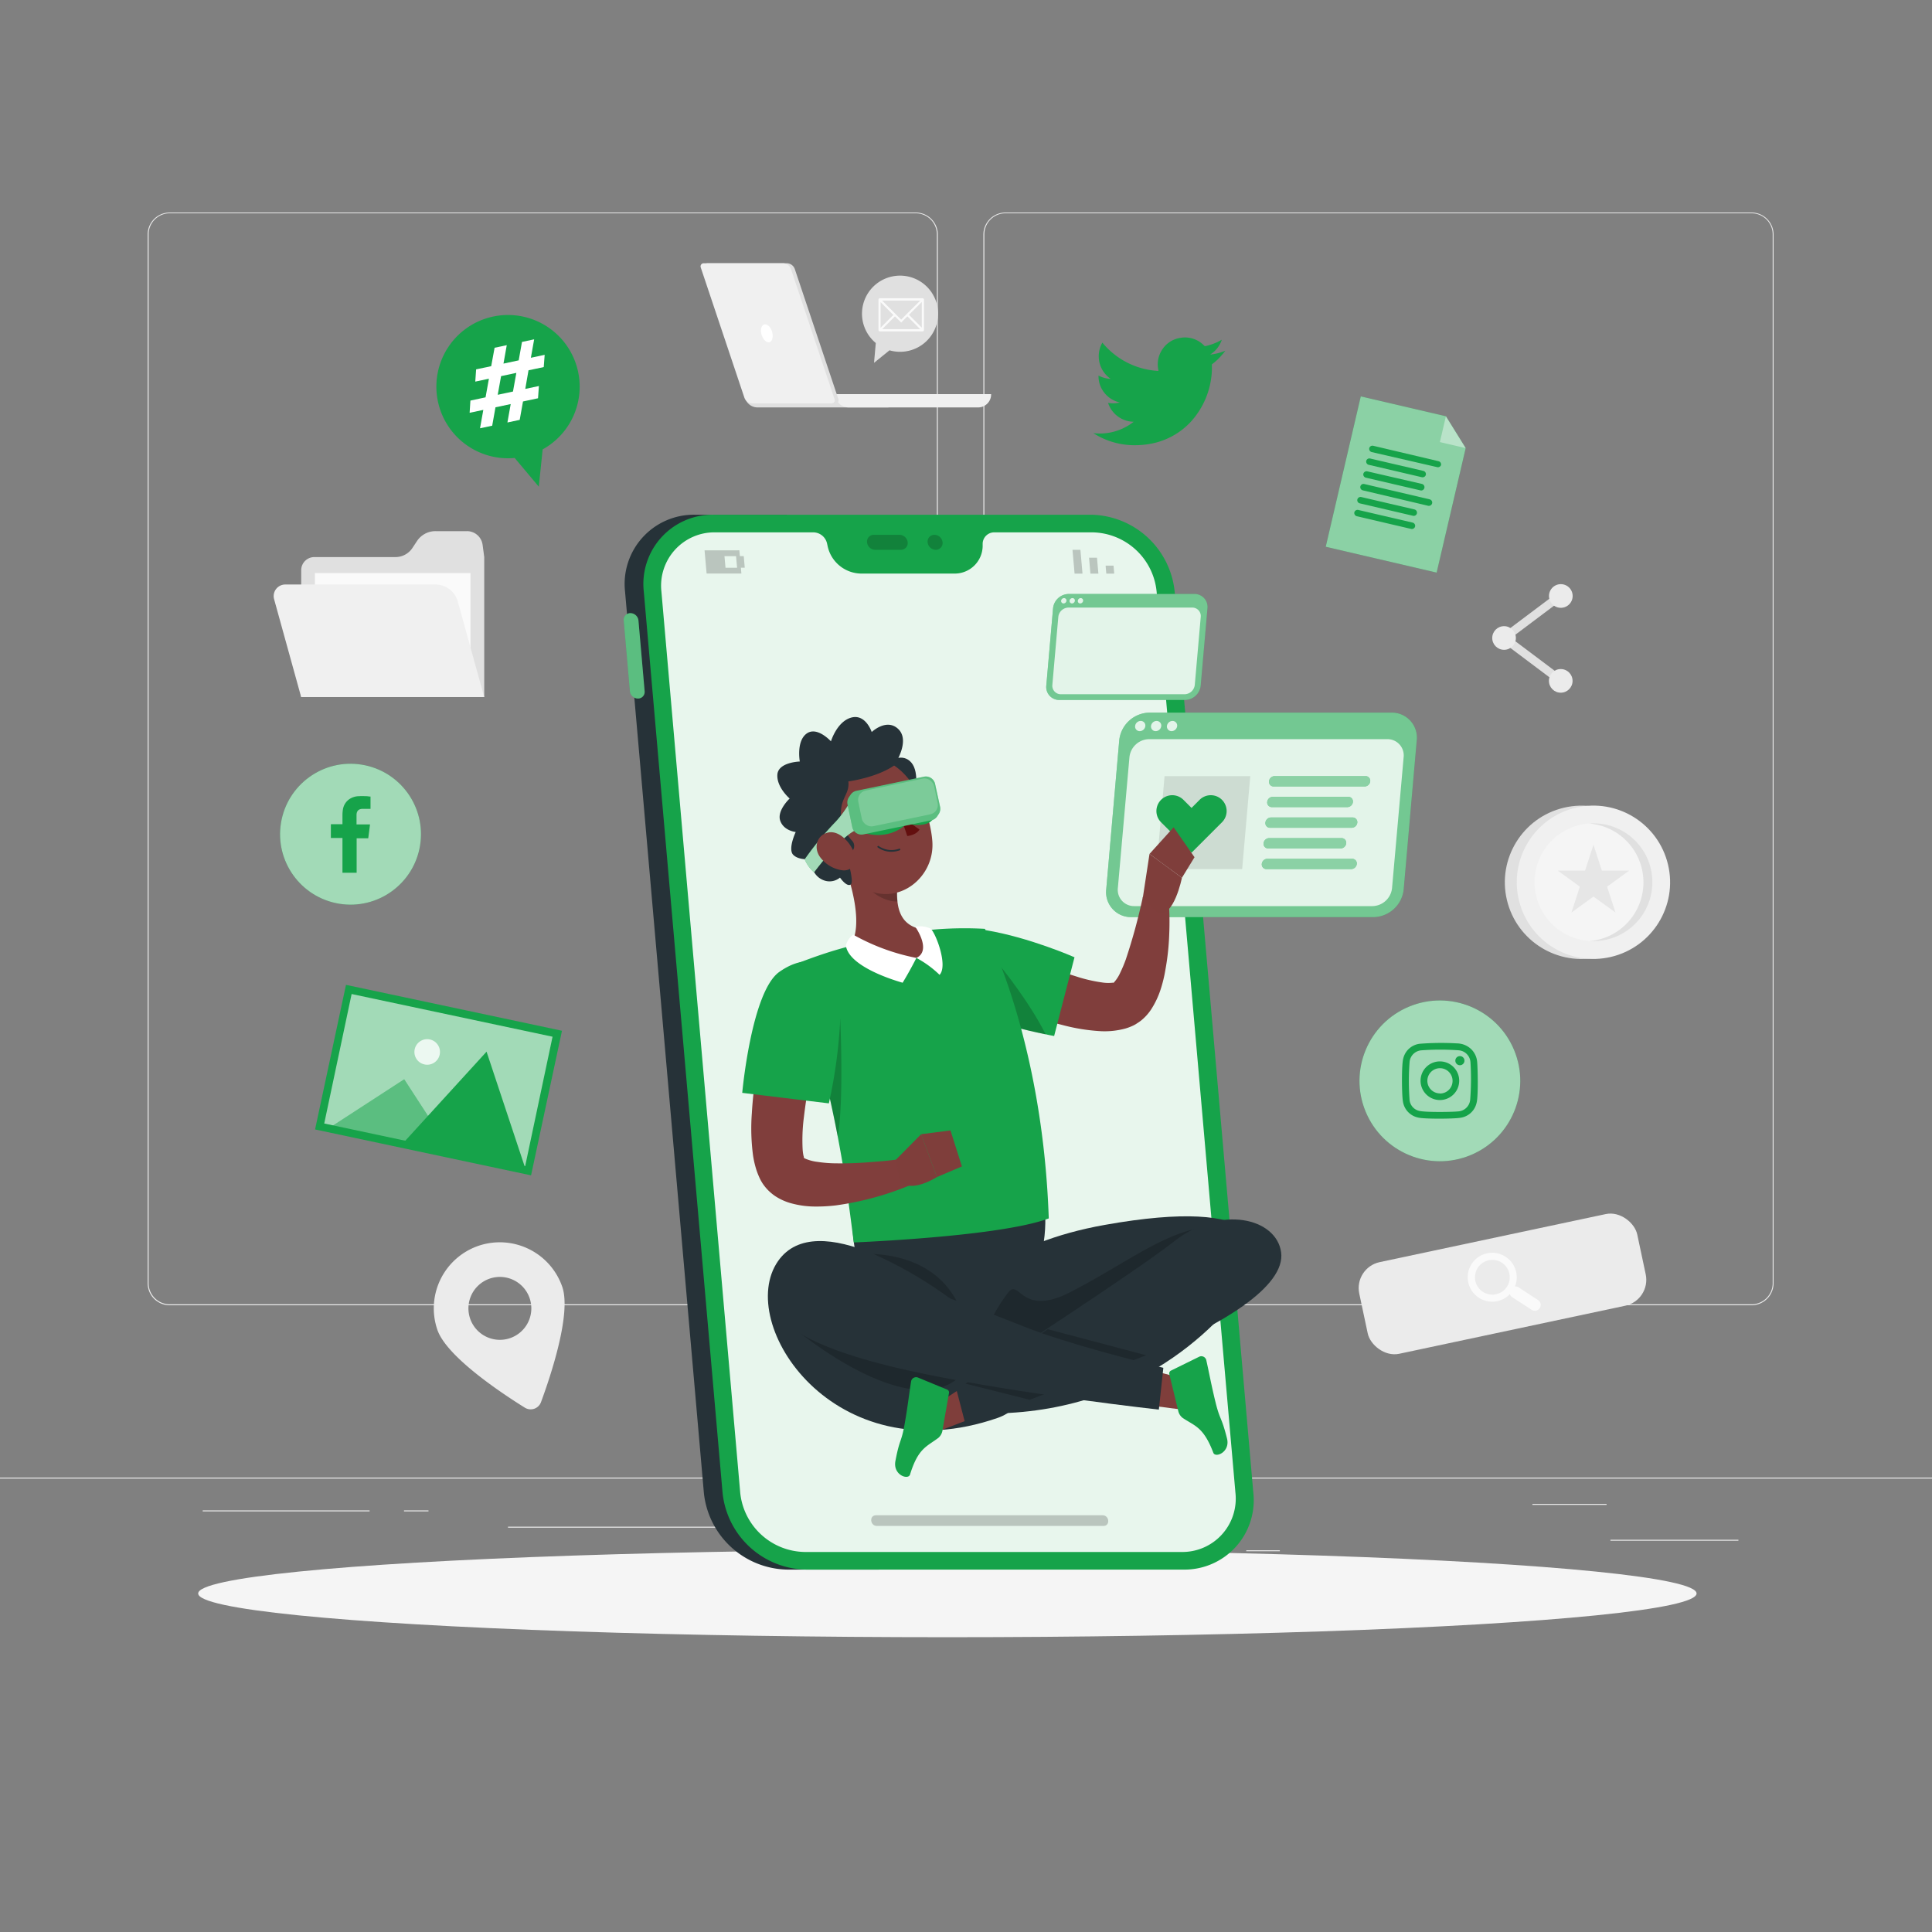 <svg xmlns="http://www.w3.org/2000/svg" viewBox="0 0 500 500"><rect x="0" y="0" width="500" height="500" fill="#808080" stroke="none"/><g id="freepik--background-complete--inject-54"><rect x="416.78" y="398.49" width="33.12" height="0.25" style="fill:#ebebeb"></rect><rect x="322.53" y="401.21" width="8.69" height="0.25" style="fill:#ebebeb"></rect><rect x="396.59" y="389.21" width="19.19" height="0.25" style="fill:#ebebeb"></rect><rect x="52.46" y="390.89" width="43.19" height="0.25" style="fill:#ebebeb"></rect><rect x="104.56" y="390.89" width="6.33" height="0.25" style="fill:#ebebeb"></rect><rect x="131.47" y="395.11" width="93.68" height="0.25" style="fill:#ebebeb"></rect><path d="M237,337.8H43.92a5.71,5.71,0,0,1-5.71-5.71V60.66A5.71,5.71,0,0,1,43.92,55H237a5.71,5.71,0,0,1,5.71,5.71V332.09A5.71,5.71,0,0,1,237,337.8ZM43.92,55.2a5.47,5.47,0,0,0-5.46,5.46V332.09a5.47,5.47,0,0,0,5.46,5.46H237a5.47,5.47,0,0,0,5.46-5.46V60.66A5.47,5.47,0,0,0,237,55.2Z" style="fill:#ebebeb"></path><path d="M453.31,337.8H260.21a5.72,5.72,0,0,1-5.71-5.71V60.66A5.72,5.72,0,0,1,260.21,55h193.1A5.71,5.71,0,0,1,459,60.66V332.09A5.71,5.71,0,0,1,453.31,337.8ZM260.21,55.2a5.47,5.47,0,0,0-5.46,5.46V332.09a5.47,5.47,0,0,0,5.46,5.46h193.1a5.47,5.47,0,0,0,5.46-5.46V60.66a5.47,5.47,0,0,0-5.46-5.46Z" style="fill:#ebebeb"></path><rect y="382.4" width="500" height="0.25" style="fill:#ebebeb"></rect><circle cx="409.3" cy="228.32" r="19.84" transform="translate(-41.51 100.15) rotate(-13.28)" style="fill:#e0e0e0"></circle><circle cx="412.39" cy="228.32" r="19.84" transform="translate(-41.43 100.85) rotate(-13.28)" style="fill:#f0f0f0"></circle><circle cx="412.39" cy="228.32" r="15.25" transform="translate(-55.98 175.19) rotate(-22.5)" style="fill:#f5f5f5"></circle><path d="M425.32,228.32a15.24,15.24,0,0,0-14.09-15.19c.38,0,.76-.06,1.16-.06a15.25,15.25,0,0,1,0,30.5c-.4,0-.78,0-1.16,0A15.25,15.25,0,0,0,425.32,228.32Z" style="fill:#e0e0e0"></path><polygon points="412.39 218.62 410.21 225.32 403.16 225.32 408.86 229.47 406.68 236.17 412.39 232.03 418.09 236.17 415.91 229.47 421.61 225.32 414.56 225.32 412.39 218.62" style="fill:#e6e6e6"></polygon><rect x="352.07" y="320.15" width="73.55" height="24.25" rx="6.86" transform="translate(-60.59 88.11) rotate(-12)" style="fill:#ebebeb"></rect><path d="M389.63,325.24a6.33,6.33,0,1,0,1.12,9.68,1.51,1.51,0,0,0,.58.77l5.06,3.29a1.52,1.52,0,0,0,2.09-.44,1.5,1.5,0,0,0-.44-2.09L393,333.16a1.48,1.48,0,0,0-.93-.22A6.34,6.34,0,0,0,389.63,325.24ZM390,333a4.5,4.5,0,1,1-1.33-6.22A4.51,4.51,0,0,1,390,333Z" style="fill:#fafafa"></path><path d="M123.82,322.42a17.11,17.11,0,0,0-10.63,21.73c2.38,6.93,16.48,16.32,22.68,20.18A2.85,2.85,0,0,0,140,362.9c2.53-6.85,7.9-22.91,5.52-29.85A17.11,17.11,0,0,0,123.82,322.42ZM132,346.31A8.14,8.14,0,1,1,137.08,336,8.14,8.14,0,0,1,132,346.31Z" style="fill:#ebebeb"></path><path d="M120.83,137.46h-8.14a5.72,5.72,0,0,0-4.77,2.56l-1.19,1.8a5.25,5.25,0,0,1-4.37,2.35h-21a3.4,3.4,0,0,0-3.41,3.41v32.81h47.37V144.17l-.42-3.15A4.08,4.08,0,0,0,120.83,137.46Z" style="fill:#e0e0e0"></path><rect x="81.49" y="148.31" width="40.27" height="27.54" style="fill:#fafafa"></rect><path d="M125.31,180.39H77.94l-7-25.31a3,3,0,0,1,2.9-3.81h38.83a6,6,0,0,1,5.82,4.44Z" style="fill:#f0f0f0"></path><path d="M196,105.44h33.7A3.36,3.36,0,0,0,233,102H192.69A3.36,3.36,0,0,0,196,105.44Z" style="fill:#e0e0e0"></path><path d="M219.52,105.44h33.7A3.36,3.36,0,0,0,256.5,102H216.23A3.36,3.36,0,0,0,219.52,105.44Z" style="fill:#f0f0f0"></path><path d="M195.7,104.39h20.54a.81.81,0,0,0,.74-1.08L205.71,69.68a2.22,2.22,0,0,0-2.09-1.55H183.08a.81.81,0,0,0-.74,1.08l11.27,33.63A2.22,2.22,0,0,0,195.7,104.39Z" style="fill:#e0e0e0"></path><path d="M194.71,104.39h20.54a.81.81,0,0,0,.74-1.08L204.72,69.68a2.22,2.22,0,0,0-2.09-1.55H182.09a.81.81,0,0,0-.74,1.08l11.27,33.63A2.22,2.22,0,0,0,194.71,104.39Z" style="fill:#f0f0f0"></path><path d="M197,86.26c.27,1.29,1.12,2.34,1.91,2.34s1.22-1,1-2.34-1.12-2.33-1.91-2.33S196.74,85,197,86.26Z" style="fill:#fff"></path><path d="M241.65,85.77a9.85,9.85,0,1,0-15,3l-.45,5.13,4-3.24A9.84,9.84,0,0,0,241.65,85.77Z" style="fill:#e0e0e0"></path><path d="M238.74,77.17h-11a.39.39,0,0,0-.39.39v7.82a.38.38,0,0,0,.39.39h11a.38.38,0,0,0,.39-.39V77.56A.39.39,0,0,0,238.74,77.17Zm-.18,7.62-3.32-3.32,3.32-3.32Zm-.41-7-3.32,3.31-1.61,1.62-4.93-4.93Zm-10.26.4,3.31,3.32-3.31,3.32Zm.4,7,3.32-3.32,1.61,1.61,1.61-1.61,3.32,3.32Z" style="fill:#fafafa"></path><polygon points="403.08 176.85 387.45 165.11 403.08 153.37 404.38 155.1 391.05 165.11 404.38 175.12 403.08 176.85" style="fill:#e0e0e0"></polygon><circle cx="389.25" cy="165.11" r="3.06" style="fill:#ebebeb"></circle><path d="M407,154.24a3.06,3.06,0,1,1-3.06-3.06A3.06,3.06,0,0,1,407,154.24Z" style="fill:#ebebeb"></path><circle cx="403.92" cy="176.21" r="3.06" style="fill:#ebebeb"></circle></g><g id="freepik--Shadow--inject-54"><ellipse id="freepik--path--inject-54" cx="245.18" cy="412.39" rx="193.89" ry="11.32" style="fill:#f5f5f5"></ellipse></g><g id="freepik--Device--inject-54"><path d="M179.9,133.21h23.68l23.88,273H203.78a22.13,22.13,0,0,1-21.62-19.88l-20.4-233.25A17.92,17.92,0,0,1,179.9,133.21Z" style="fill:#263238"></path><path d="M165.23,160.59a2.12,2.12,0,0,0-2.07-1.91,1.72,1.72,0,0,0-1.74,1.91l1.6,18.29a2.12,2.12,0,0,0,2.07,1.9,1.72,1.72,0,0,0,1.74-1.9Z" style="fill:#16A34A"></path><path d="M165.23,160.59a2.12,2.12,0,0,0-2.07-1.91,1.72,1.72,0,0,0-1.74,1.91l1.6,18.29a2.12,2.12,0,0,0,2.07,1.9,1.72,1.72,0,0,0,1.74-1.9Z" style="fill:#fff;opacity:0.3"></path><path d="M208.63,406.21h97.59a17.93,17.93,0,0,0,18.14-19.88L304,153.08a22.13,22.13,0,0,0-21.62-19.87H184.75a17.92,17.92,0,0,0-18.14,19.87L187,386.33A22.13,22.13,0,0,0,208.63,406.21Z" style="fill:#16A34A"></path><path d="M185.14,137.77h25.37a3.69,3.69,0,0,1,3.53,2.88l.17.79a9,9,0,0,0,8.61,7h24.11a7.23,7.23,0,0,0,7.38-7l0-.79a3,3,0,0,1,3-2.88h25.36a17,17,0,0,1,16.66,15.31l20.4,233.25a13.81,13.81,0,0,1-14,15.32H208.23a17.06,17.06,0,0,1-16.66-15.32l-20.4-233.25A13.81,13.81,0,0,1,185.14,137.77Z" style="fill:#16A34A"></path><path d="M185.14,137.77h25.37a3.69,3.69,0,0,1,3.53,2.88l.17.79a9,9,0,0,0,8.61,7h24.11a7.23,7.23,0,0,0,7.38-7l0-.79a3,3,0,0,1,3-2.88h25.36a17,17,0,0,1,16.66,15.31l20.4,233.25a13.81,13.81,0,0,1-14,15.32H208.23a17.06,17.06,0,0,1-16.66-15.32l-20.4-233.25A13.81,13.81,0,0,1,185.14,137.77Z" style="fill:#fff;opacity:0.9"></path><g style="opacity:0.2"><path d="M240.07,140.35a2.15,2.15,0,0,0,2.1,1.94,1.75,1.75,0,0,0,1.77-1.94,2.15,2.15,0,0,0-2.1-1.94A1.74,1.74,0,0,0,240.07,140.35Z"></path><path d="M226.15,138.41h6.65a2.17,2.17,0,0,1,2.11,1.94,1.75,1.75,0,0,1-1.77,1.94h-6.65a2.15,2.15,0,0,1-2.1-1.94A1.74,1.74,0,0,1,226.15,138.41Z"></path></g><g style="opacity:0.2"><polygon points="288.36 148.45 286.31 148.45 286.13 146.39 288.18 146.39 288.36 148.45"></polygon><polygon points="284.08 146.39 284.26 148.45 282.2 148.45 282.02 146.39 281.85 144.34 283.9 144.34 284.08 146.39"></polygon><polygon points="279.61 142.29 279.79 144.34 279.97 146.39 280.15 148.45 278.1 148.45 277.92 146.39 277.74 144.34 277.56 142.29 279.61 142.29"></polygon></g><path d="M182.34,142.43l.53,6h9l-.13-1.51h1l-.26-3h-1l-.14-1.5Zm5.15,1.5h3l.27,3h-3Z" style="opacity:0.2"></path><g style="opacity:0.2"><path d="M226.93,394.91h58.66c1.78,0,1.54-2.76-.24-2.76H226.69c-1.78,0-1.54,2.76.24,2.76Z"></path></g></g><g id="freepik--Windows--inject-54"><path d="M355.48,237.35H292.82a6.45,6.45,0,0,1-6.53-7.16l3.37-38.61a8,8,0,0,1,7.79-7.15h62.66a6.46,6.46,0,0,1,6.54,7.15l-3.38,38.61A8,8,0,0,1,355.48,237.35Z" style="fill:#16A34A"></path><path d="M355.48,237.35H292.82a6.45,6.45,0,0,1-6.53-7.16l3.37-38.61a8,8,0,0,1,7.79-7.15h62.66a6.46,6.46,0,0,1,6.54,7.15l-3.38,38.61A8,8,0,0,1,355.48,237.35Z" style="fill:#fff;opacity:0.4"></path><path d="M355.24,234.5H293.56a4.21,4.21,0,0,1-4.26-4.67l3-33.87a5.2,5.2,0,0,1,5.08-4.67H359a4.21,4.21,0,0,1,4.26,4.67l-3,33.87A5.2,5.2,0,0,1,355.24,234.5Z" style="fill:#fff;opacity:0.8"></path><path d="M296.41,187.9a1.47,1.47,0,0,1-1.44,1.32,1.18,1.18,0,0,1-1.2-1.32,1.47,1.47,0,0,1,1.44-1.32A1.18,1.18,0,0,1,296.41,187.9Z" style="fill:#fff;opacity:0.8"></path><path d="M300.53,187.9a1.47,1.47,0,0,1-1.44,1.32,1.2,1.2,0,0,1-1.21-1.32,1.48,1.48,0,0,1,1.44-1.32A1.2,1.2,0,0,1,300.53,187.9Z" style="fill:#fff;opacity:0.8"></path><path d="M304.65,187.9a1.48,1.48,0,0,1-1.44,1.32A1.2,1.2,0,0,1,302,187.9a1.48,1.48,0,0,1,1.44-1.32A1.2,1.2,0,0,1,304.65,187.9Z" style="fill:#fff;opacity:0.8"></path><polygon points="321.47 224.92 299.28 224.92 301.39 200.87 323.57 200.87 321.47 224.92" style="opacity:0.1"></polygon><path d="M353.16,203.54H329.64a1.2,1.2,0,0,1-1.22-1.34h0a1.48,1.48,0,0,1,1.45-1.34h23.52a1.2,1.2,0,0,1,1.22,1.34h0A1.48,1.48,0,0,1,353.16,203.54Z" style="fill:#16A34A"></path><path d="M348.68,208.88H329.17a1.2,1.2,0,0,1-1.22-1.33h0a1.48,1.48,0,0,1,1.45-1.34h19.51a1.2,1.2,0,0,1,1.22,1.34h0A1.47,1.47,0,0,1,348.68,208.88Z" style="fill:#16A34A"></path><path d="M349.82,214.23H328.7a1.21,1.21,0,0,1-1.22-1.34h0a1.5,1.5,0,0,1,1.45-1.33h21.12a1.21,1.21,0,0,1,1.22,1.33h0A1.49,1.49,0,0,1,349.82,214.23Z" style="fill:#16A34A"></path><path d="M346.94,219.58H328.23a1.21,1.21,0,0,1-1.22-1.34h0a1.5,1.5,0,0,1,1.46-1.34h18.71a1.21,1.21,0,0,1,1.22,1.34h0A1.5,1.5,0,0,1,346.94,219.58Z" style="fill:#16A34A"></path><path d="M349.68,224.92H327.76a1.2,1.2,0,0,1-1.21-1.33h0a1.48,1.48,0,0,1,1.45-1.34h21.92a1.21,1.21,0,0,1,1.22,1.34h0A1.5,1.5,0,0,1,349.68,224.92Z" style="fill:#16A34A"></path><g style="opacity:0.5"><path d="M353.16,203.54H329.64a1.2,1.2,0,0,1-1.22-1.34h0a1.48,1.48,0,0,1,1.45-1.34h23.52a1.2,1.2,0,0,1,1.22,1.34h0A1.48,1.48,0,0,1,353.16,203.54Z" style="fill:#fff"></path><path d="M348.68,208.88H329.17a1.2,1.2,0,0,1-1.22-1.33h0a1.48,1.48,0,0,1,1.45-1.34h19.51a1.2,1.2,0,0,1,1.22,1.34h0A1.47,1.47,0,0,1,348.68,208.88Z" style="fill:#fff"></path><path d="M349.82,214.23H328.7a1.21,1.21,0,0,1-1.22-1.34h0a1.5,1.5,0,0,1,1.45-1.33h21.12a1.21,1.21,0,0,1,1.22,1.33h0A1.49,1.49,0,0,1,349.82,214.23Z" style="fill:#fff"></path><path d="M346.94,219.58H328.23a1.21,1.21,0,0,1-1.22-1.34h0a1.5,1.5,0,0,1,1.46-1.34h18.71a1.21,1.21,0,0,1,1.22,1.34h0A1.5,1.5,0,0,1,346.94,219.58Z" style="fill:#fff"></path><path d="M349.68,224.92H327.76a1.2,1.2,0,0,1-1.21-1.33h0a1.48,1.48,0,0,1,1.45-1.34h21.92a1.21,1.21,0,0,1,1.22,1.34h0A1.5,1.5,0,0,1,349.68,224.92Z" style="fill:#fff"></path></g><path d="M316.25,207h0a4.1,4.1,0,0,0-5.8,0l-2.08,2.09L306.28,207a4.1,4.1,0,0,0-5.8,5.8l7.89,7.88,7.88-7.88A4.1,4.1,0,0,0,316.25,207Z" style="fill:#16A34A"></path><path d="M306.7,181.15H274.17a3.36,3.36,0,0,1-3.39-3.72l1.75-20a4.13,4.13,0,0,1,4-3.71H309.1a3.35,3.35,0,0,1,3.39,3.71l-1.75,20A4.14,4.14,0,0,1,306.7,181.15Z" style="fill:#16A34A"></path><path d="M306.7,181.15H274.17a3.36,3.36,0,0,1-3.39-3.72l1.75-20a4.13,4.13,0,0,1,4-3.71H309.1a3.35,3.35,0,0,1,3.39,3.71l-1.75,20A4.14,4.14,0,0,1,306.7,181.15Z" style="fill:#fff;opacity:0.4"></path><path d="M306.57,179.67h-32a2.2,2.2,0,0,1-2.22-2.43l1.54-17.58a2.7,2.7,0,0,1,2.64-2.42h32a2.19,2.19,0,0,1,2.22,2.42l-1.54,17.58A2.71,2.71,0,0,1,306.57,179.67Z" style="fill:#fff;opacity:0.8"></path><path d="M276,155.48a.77.77,0,0,1-.75.69.63.63,0,0,1-.63-.69.77.77,0,0,1,.75-.69A.63.63,0,0,1,276,155.48Z" style="fill:#fff;opacity:0.8"></path><path d="M278.17,155.48a.76.76,0,0,1-.74.69.63.63,0,0,1-.63-.69.77.77,0,0,1,.75-.69A.61.61,0,0,1,278.17,155.48Z" style="fill:#fff;opacity:0.8"></path><path d="M280.31,155.48a.77.77,0,0,1-.75.69.61.61,0,0,1-.62-.69.76.76,0,0,1,.74-.69A.63.63,0,0,1,280.31,155.48Z" style="fill:#fff;opacity:0.8"></path></g><g id="freepik--Document--inject-54"><polygon points="374.2 107.73 352.17 102.59 343.1 141.5 371.8 148.19 379.32 115.97 374.2 107.73" style="fill:#16A34A"></polygon><polygon points="374.2 107.73 352.17 102.59 343.1 141.5 371.8 148.19 379.32 115.97 374.2 107.73" style="fill:#fff;opacity:0.5"></polygon><polygon points="374.2 107.73 372.64 114.41 379.32 115.97 374.2 107.73" style="fill:#fff;opacity:0.4"></polygon><path d="M372,120.91,355,117a.86.86,0,0,1-.64-1h0a.86.86,0,0,1,1-.64l16.94,4a.86.86,0,0,1,.64,1h0A.86.86,0,0,1,372,120.91Z" style="fill:#16A34A"></path><path d="M368,123.51l-13.78-3.22a.86.86,0,0,1-.64-1h0a.84.84,0,0,1,1-.63l13.79,3.21a.86.86,0,0,1,.64,1h0A.87.87,0,0,1,368,123.51Z" style="fill:#16A34A"></path><path d="M367.56,126.9l-14.09-3.28a.87.87,0,0,1-.64-1h0a.87.87,0,0,1,1-.64L368,125.24a.87.87,0,0,1,.64,1h0A.85.85,0,0,1,367.56,126.9Z" style="fill:#16A34A"></path><path d="M369.63,130.9l-16.94-4a.85.85,0,0,1-.63-1h0a.84.84,0,0,1,1-.64L370,129.23a.86.86,0,0,1,.64,1h0A.87.87,0,0,1,369.63,130.9Z" style="fill:#16A34A"></path><path d="M365.71,133.49l-13.79-3.22a.84.84,0,0,1-.64-1h0a.86.86,0,0,1,1-.64l13.78,3.21a.86.86,0,0,1,.64,1h0A.84.84,0,0,1,365.71,133.49Z" style="fill:#16A34A"></path><path d="M365.23,136.89l-14.09-3.29a.87.87,0,0,1-.64-1h0a.86.86,0,0,1,1-.63l14.09,3.28a.86.86,0,0,1,.64,1h0A.87.87,0,0,1,365.23,136.89Z" style="fill:#16A34A"></path></g><g id="freepik--speech-bubble--inject-54"><path d="M149.2,94.63a18.54,18.54,0,1,0-16,23.89l6.24,7.43,1-9.65A18.53,18.53,0,0,0,149.2,94.63Z" style="fill:#16A34A"></path><path d="M136.78,95.83l-.84,4.82,3.53-.75-.23,3.17-3.89.83-.85,4.76-3.18.68.85-4.77-3.94.84-.85,4.76-3.15.67.85-4.76-3.54.75.2-3.16,3.92-.84.87-4.82-3.53.75.22-3.17,3.9-.82L128,90l3.15-.67-.85,4.77,3.94-.84.85-4.77,3.15-.67-.85,4.77,3.57-.76L140.72,95Zm-3.15.67-3.95.84-.87,4.83,3.95-.84Z" style="fill:#fff"></path></g><g id="freepik--Photo--inject-54"><rect x="85.89" y="261.4" width="55.15" height="36.26" transform="translate(60.6 -17.48) rotate(12)" style="fill:#16A34A"></rect><rect x="85.89" y="261.4" width="55.15" height="36.26" transform="translate(60.6 -17.48) rotate(12)" style="fill:#fff;opacity:0.6"></rect><polygon points="104.61 279.32 85.05 292.02 117.31 298.88 104.61 279.32" style="fill:#16A34A"></polygon><polygon points="104.61 279.32 85.05 292.02 117.31 298.88 104.61 279.32" style="fill:#fff;opacity:0.3"></polygon><polygon points="136.12 302.88 125.92 272.17 104.11 296.07 136.12 302.88" style="fill:#16A34A"></polygon><circle cx="110.56" cy="272.24" r="3.31" transform="translate(-130.44 104.14) rotate(-33)" style="fill:#fff;opacity:0.8"></circle><path d="M137.44,304.18,81.54,292.3l8-37.42,55.9,11.88ZM83.91,290.76l52,11.05L143,268.3,91,257.25Z" style="fill:#16A34A"></path></g><g id="freepik--Icons--inject-54"><circle cx="372.64" cy="279.72" r="20.8" transform="translate(-78.68 163.9) rotate(-22.5)" style="fill:#16A34A"></circle><circle cx="372.64" cy="279.72" r="20.8" transform="translate(-78.68 163.9) rotate(-22.5)" style="fill:#fff;opacity:0.6"></circle><path d="M382.29,274.83a5.22,5.22,0,0,0-1.59-3.35,5.43,5.43,0,0,0-3.6-1.45,70.69,70.69,0,0,0-9.7.1,5,5,0,0,0-4.24,3.81c-.47,1.67-.38,9.36-.1,11a5,5,0,0,0,3.94,4.28c1.55.4,9.15.35,10.86.07a5,5,0,0,0,4.29-3.92C382.6,283.67,382.44,276.38,382.29,274.83Zm-1.81,9.8a3.32,3.32,0,0,1-3.12,3c-1.58.17-8.65.26-10.12-.15a3.22,3.22,0,0,1-2.44-2.77,66.55,66.55,0,0,1,0-9.89,3.32,3.32,0,0,1,3.11-3,67.52,67.52,0,0,1,9.65,0,3.32,3.32,0,0,1,3,3.12A68.84,68.84,0,0,1,380.48,284.63Zm-7.84-9.94a5,5,0,1,0,5,5A5,5,0,0,0,372.64,274.69Zm0,8.28a3.26,3.26,0,1,1,3.28-3.24A3.25,3.25,0,0,1,372.61,283ZM379,274.5a1.18,1.18,0,1,1-1.17-1.18A1.17,1.17,0,0,1,379,274.5Z" style="fill:#16A34A"></path><path d="M293.33,109.15a7.07,7.07,0,0,1-6.56-4.89,6.84,6.84,0,0,0,3-.09s0,0,.1,0a7.07,7.07,0,0,1-4.57-3.24,6.76,6.76,0,0,1-1-3.74,6.92,6.92,0,0,0,3.13.85,7.09,7.09,0,0,1-2.14-9.37A20.13,20.13,0,0,0,299.8,96c0-.28-.08-.52-.11-.77a6.86,6.86,0,0,1,1-4.61,6.77,6.77,0,0,1,4.78-3.18,6.87,6.87,0,0,1,6.16,2,.36.36,0,0,0,.38.12,14.34,14.34,0,0,0,4.09-1.58.31.31,0,0,1,.1-.05h0a7.21,7.21,0,0,1-3,3.83,13.71,13.71,0,0,0,3.92-1l0,0c-.27.35-.53.71-.81,1a14.43,14.43,0,0,1-2.56,2.44.24.24,0,0,0-.12.22,19.12,19.12,0,0,1-.13,3.12A21,21,0,0,1,308,109.35a18.84,18.84,0,0,1-9.68,5.39,21.53,21.53,0,0,1-3.92.47,19.83,19.83,0,0,1-11.27-3,1.5,1.5,0,0,1-.17-.11,14.19,14.19,0,0,0,10.4-2.92Z" style="fill:#16A34A;fill-rule:evenodd;mix-blend-mode:multiply"></path><circle cx="90.72" cy="215.88" r="18.23" transform="translate(-136.91 270.85) rotate(-80.78)" style="fill:#16A34A"></circle><circle cx="90.72" cy="215.88" r="18.23" transform="translate(-136.91 270.85) rotate(-80.78)" style="fill:#fff;opacity:0.6"></circle><path d="M93.79,209.33c.62,0,1.23,0,1.84,0h.26v-3.18c-.33,0-.67-.08-1-.1-.62,0-1.25-.06-1.88,0a4.57,4.57,0,0,0-2.67.82,4,4,0,0,0-1.6,2.66,8.94,8.94,0,0,0-.11,1.37c0,.71,0,1.43,0,2.14v.27h-3v3.56h3v9H92.3v-8.93h3c.16-1.19.31-2.36.46-3.58H92.27s0-1.76,0-2.53C92.33,209.68,93,209.36,93.79,209.33Z" style="fill:#16A34A;fill-rule:evenodd"></path></g><g id="freepik--Character--inject-54"><path d="M230.27,197s3.31-2.29,5.58.35.85,8.52.85,8.52l-5.31-6.44Z" style="fill:#263238"></path><path d="M302.41,232.47l-6.64-.35a149.24,149.24,0,0,1-4.4,16.15,35.38,35.38,0,0,1-1.46,3.48,9.61,9.61,0,0,1-1.57,2.45c-.22.25-.26.11-.33.12a10.63,10.63,0,0,1-2.35,0,39.08,39.08,0,0,1-7.23-1.65c-2.55-.78-5.15-1.72-7.73-2.75s-5.18-2.12-7.77-3.23-5.2-2.36-7.64-3.5l-6.06,12c2.8,1.47,5.48,2.68,8.27,3.91s5.61,2.34,8.49,3.39,5.84,2,8.93,2.77a48.88,48.88,0,0,0,10,1.61,20.46,20.46,0,0,0,6.37-.7,13.2,13.2,0,0,0,2-.77,6.94,6.94,0,0,0,1-.58,11,11,0,0,0,1-.69,12.73,12.73,0,0,0,2.63-2.9,22.09,22.09,0,0,0,2.49-5.3A34.88,34.88,0,0,0,301.6,251a63,63,0,0,0,1-9.33A72.51,72.51,0,0,0,302.41,232.47Z" style="fill:#803e3c"></path><path d="M240.62,255.06c3.87,7.94,32.19,13.06,32.19,13.06l5.27-20.38s-11.71-5.16-22.9-7C243.7,238.86,236.37,246.35,240.62,255.06Z" style="fill:#16A34A"></path><path d="M295.74,232.46,297.49,221l8.39,6.17s-2.06,10.37-6.21,9.13Z" style="fill:#7f3e3b"></path><polygon points="303.73 214.1 309.14 221.85 305.88 227.17 297.49 221 303.73 214.1" style="fill:#7f3e3b"></polygon><path d="M258.74,249.85l-4.05,1.45-.84,3,.56,4.82,3.72,5.45c5,1.51,9.83,2.58,12.5,3.14C266.26,259,258.74,249.85,258.74,249.85Z" style="opacity:0.2"></path><path d="M220.64,317s-.4,32.66,29.23,25.89c28.24-6.45,19.33-38.07,19.33-38.07Z" style="fill:#263238"></path><path d="M249.87,339.14c-9.72-7.93-38.52-27.14-48.52-12.76-11.17,16.05,14.36,55.28,56.83,40.58C265,364.58,271,356.41,249.87,339.14Z" style="fill:#263238"></path><path d="M285.93,317c41.33-7.38,43.68,5.13,36.57,15.73s-30.69,35.54-72.63,32.88C234.28,364.6,234,326.23,285.93,317Z" style="fill:#263238"></path><path d="M255.91,342.87A42.26,42.26,0,0,1,261,334.4c2.91-3.48,3.26,6.55,16,0s21.7-13.58,31.58-16.19-7.6,15.22-7.6,15.22l-31,17Z" style="opacity:0.2"></path><polygon points="256.69 365.09 241.38 370.96 242.67 363.23 255.3 354.97 256.69 365.09" style="fill:#7f3e3b"></polygon><path d="M331.55,324.06c-1.24-8.79-15.58-12.3-27.58-2.87-9.86,7.75-45.14,30.65-56.53,38.12l2.41,9.27c10.47-4,31-11.78,45.77-17.45C316.18,343.22,332.8,332.85,331.55,324.06Z" style="fill:#263238"></path><path d="M248.08,337.72c-5.08-10.78-15.89-12.89-22-13.18A106.05,106.05,0,0,1,248.08,337.72Z" style="opacity:0.2"></path><path d="M266.49,362.26c9.54-3.63,20.36-7.75,29.13-11.13l1-.39L271.16,344c-8.62,5.76-16.67,11.06-21.29,14.09Z" style="opacity:0.2"></path><path d="M205.34,343.61s33.14,28.07,45.27,10.08l-40.05-15.24-4.49-2Z" style="opacity:0.2"></path><polygon points="290.69 362.84 306.1 364.83 304.48 356.31 288.69 352.2 290.69 362.84" style="fill:#7f3e3b"></polygon><path d="M301.07,354c-7.55-1.94-24.68-6.24-35.26-10.37-14.27-5.58-50.64-20.67-62.63-13.6-8.3,4.88.29,12.13.29,12.13s3.88,6.7,34.28,13.1c21.73,4.57,48.6,8,62.16,9.55Z" style="fill:#263238"></path><path d="M304.92,365.1l-2.31-9.49a.81.81,0,0,1,.42-.89l7.3-3.59a1.3,1.3,0,0,1,1.75.59,1.17,1.17,0,0,1,.1.26c.77,3.43,1.32,6.52,2.36,10.77,1.22,5,1.51,3.6,3,9.49.92,3.55-3,5.18-3.54,3.72-2.54-6.69-4.8-6.9-7.92-9A3.11,3.11,0,0,1,304.92,365.1Z" style="fill:#16A34A"></path><path d="M243.92,370.14l1.68-9.65a.79.79,0,0,0-.47-.86l-7.54-3.11a1.32,1.32,0,0,0-1.72.7,1.38,1.38,0,0,0-.08.27c-.54,3.48-.89,6.61-1.65,10.93-.89,5.11-1.28,3.71-2.41,9.7-.67,3.61,3.32,5,3.79,3.48,2.11-6.86,4.35-7.22,7.34-9.49A3.18,3.18,0,0,0,243.92,370.14Z" style="fill:#16A34A"></path><path d="M217.74,299.25c1.52,8.72,2.49,16.62,3.21,22.3,8.26-.37,39.25-2,50.47-6.23-1.61-47-16.54-74.94-16.54-74.94a96.48,96.48,0,0,0-11.84.08c-.83.06-1.68.14-2.53.23A184,184,0,0,0,220,244.85c-1.28.33-2.58.69-3.83,1.06-6.4,1.92-11.95,4.27-11.95,4.27a205.76,205.76,0,0,1,9.44,29.31C215.34,286.46,216.67,293.16,217.74,299.25Z" style="fill:#16A34A"></path><path d="M217.55,221.3c2.57,6.35,6.19,18.2,2.42,23.55a20.71,20.71,0,0,0,17,3.09c5.67-1.27,5.19-5.3,3.5-7.25-7.71-.27-8.57-5.78-8.28-11.17Z" style="fill:#7f3e3b"></path><path d="M237.16,247.91s-1.59,3.19-3.56,6.42c-4.15-1.19-14-4.65-14.69-9.63a5,5,0,0,1,1.9-2.81A54.38,54.38,0,0,0,237.16,247.91Z" style="fill:#fff"></path><path d="M237.16,247.91a26.49,26.49,0,0,1,6,4.38c2.3-2.44-1.16-11.25-2.39-12a6.42,6.42,0,0,0-3.9-.44S241.22,245.94,237.16,247.91Z" style="fill:#fff"></path><path d="M223.54,224.65l8.69,4.86a21.6,21.6,0,0,0,.06,3.78c-2.89.16-7.35-2.15-8.22-5A10,10,0,0,1,223.54,224.65Z" style="opacity:0.2"></path><path d="M213.19,213.45c3.36,8.49,4.89,13.63,10.71,16.61,8.76,4.47,18.14-3.1,17.38-12.45-.68-8.41-6.05-20.88-15.65-21.47A12.59,12.59,0,0,0,213.19,213.45Z" style="fill:#7f3e3b"></path><path d="M227.1,211.45c.23.7.79,1.15,1.25,1s.65-.85.42-1.55-.79-1.16-1.25-1S226.87,210.74,227.1,211.45Z" style="fill:#263238"></path><path d="M235.06,208.76c.23.71.79,1.15,1.26,1s.64-.85.41-1.56-.79-1.15-1.25-1S234.83,208.06,235.06,208.76Z" style="fill:#263238"></path><path d="M232.65,210a25.8,25.8,0,0,0,5.32,4.67c-.87,1.51-3.17,1.69-3.17,1.69Z" style="fill:#630f0f"></path><path d="M231.91,220.31a7.77,7.77,0,0,0,.94-.25.24.24,0,0,0,.14-.28.22.22,0,0,0-.28-.14,5.81,5.81,0,0,1-5.26-.65.21.21,0,0,0-.31,0,.21.21,0,0,0,0,.3A6,6,0,0,0,231.91,220.31Z" style="fill:#263238"></path><path d="M223.81,209.7a.44.44,0,0,0,.33-.29,3.5,3.5,0,0,1,2.2-2.28.45.45,0,0,0,.32-.53.44.44,0,0,0-.53-.32,4.4,4.4,0,0,0-2.81,2.85.42.42,0,0,0,.27.55A.42.42,0,0,0,223.81,209.7Z" style="fill:#263238"></path><path d="M237.6,204.86a.35.35,0,0,0,.22-.12.43.43,0,0,0,0-.61,4.29,4.29,0,0,0-3.74-1.33.43.43,0,0,0-.34.51.42.42,0,0,0,.5.34,3.36,3.36,0,0,1,3,1.09A.41.41,0,0,0,237.6,204.86Z" style="fill:#263238"></path><path d="M209.68,265.39c1.49,4.76,2.8,9.49,3.94,14.1,1.25,5.08,2.3,10,3.19,14.67,1.64-9.43.64-30.4.64-30.4l-5.17-5A36,36,0,0,0,209.68,265.39Z" style="opacity:0.2"></path><path d="M234.1,299.88l-4.63.52c-1.56.15-3.12.27-4.66.39a90,90,0,0,1-9.06.27,33.4,33.4,0,0,1-4.14-.36,11.65,11.65,0,0,1-3.2-.84c-.37-.17-.39-.27-.38-.25s0,0,0,0l0-.14c0-.13-.08-.31-.12-.51a13,13,0,0,1-.19-1.53,46.64,46.64,0,0,1,.32-8.26c.35-2.95.8-6,1.38-9,1.1-6,2.49-12.27,3.94-18.2l-13.47-3.65c-.95,3.32-1.66,6.47-2.38,9.74s-1.3,6.52-1.82,9.83-.91,6.69-1.11,10.16a53.15,53.15,0,0,0,.31,11,24,24,0,0,0,.71,3.21,16.76,16.76,0,0,0,.63,1.79c.13.32.27.63.44,1l.26.51.35.59a11.9,11.9,0,0,0,3.59,3.56,14.54,14.54,0,0,0,3.67,1.64,23.64,23.64,0,0,0,6.28.9,42.77,42.77,0,0,0,5.52-.3A77.54,77.54,0,0,0,236,306.53Z" style="fill:#803e3c"></path><path d="M201.7,251.52c-7.23,5.08-9.61,31.31-9.61,31.31l22.42,2.72a129,129,0,0,0,3-23.07C217.76,250.05,210.45,245.36,201.7,251.52Z" style="fill:#16A34A"></path><path d="M231.82,300.17l6.57-6.64,4.09,11.09s-6.84,4.39-9.56,1Z" style="fill:#7f3e3b"></path><polygon points="245.98 292.55 248.94 301.87 242.48 304.62 238.39 293.53 245.98 292.55" style="fill:#7f3e3b"></polygon><path d="M218.91,221l.58-.1a2,2,0,0,0,1.08-3.27,10.62,10.62,0,0,1-2.82-5.7c-.71-5.32,2.19-6.06,1.81-9.7,0,0,7.24-.95,11.83-4.11,0,0,4.51-6.53.9-9.61-3-2.59-6.69.94-6.69.94s-1.56-4.76-5.29-3.74-5.26,6.15-5.26,6.15-3.6-4-6.31-2-1.75,7.22-1.75,7.22-5.62.15-5.81,3.42,3.18,6.16,3.18,6.16-3.36,3.14-2.43,5.76,4,2.9,4,2.9-2.11,4.47-.62,5.93,4.39,1.08,4.39,1.08.09,4.29,3.54,5.51a4.22,4.22,0,0,0,4.15-.72s1.7,2.49,2.77,1.8S218.91,221,218.91,221Z" style="fill:#263238"></path><path d="M210.68,225.76c2-2.64,8.15-10.56,11.81-11.28,0,0-1.56-1.24-2.41-7.15a26.32,26.32,0,0,1-3.77,5.29,81.24,81.24,0,0,0-8.06,9.78A9.09,9.09,0,0,0,210.68,225.76Z" style="fill:#16A34A"></path><path d="M210.68,225.76c2-2.64,8.15-10.56,11.81-11.28,0,0-1.56-1.24-2.41-7.15a26.32,26.32,0,0,1-3.77,5.29,81.24,81.24,0,0,0-8.06,9.78A9.09,9.09,0,0,0,210.68,225.76Z" style="fill:#fff;opacity:0.6"></path><path d="M212.2,221.76a8.61,8.61,0,0,0,5.63,3.45c3,.44,4.15-2.36,3-5-1-2.38-3.81-5.48-6.68-4.71S210.58,219.47,212.2,221.76Z" style="fill:#7f3e3b"></path><path d="M223,215.37s6.53,2.68,11.67-2.22c0,0,5.34,1.44,7-1.46l-1.62-.52-16.25,3.55Z" style="fill:#16A34A"></path><path d="M239.17,201l-17.53,3.66a2.44,2.44,0,0,0-1.53,1.05l-.43.64a2.46,2.46,0,0,0-.34,1.83l1.23,5.88a2.43,2.43,0,0,0,2.87,1.88L241,212.29a2.4,2.4,0,0,0,1.53-1l.42-.64a2.44,2.44,0,0,0,.35-1.82L242,202.89A2.43,2.43,0,0,0,239.17,201Z" style="fill:#16A34A"></path><path d="M239.17,201l-17.53,3.66a2.44,2.44,0,0,0-1.53,1.05l-.43.64a2.46,2.46,0,0,0-.34,1.83l1.23,5.88a2.43,2.43,0,0,0,2.87,1.88L241,212.29a2.4,2.4,0,0,0,1.53-1l.42-.64a2.44,2.44,0,0,0,.35-1.82L242,202.89A2.43,2.43,0,0,0,239.17,201Z" style="fill:#fff;opacity:0.3"></path><rect x="222.38" y="202.93" width="20.04" height="9.44" rx="2.45" transform="translate(-37.53 51.88) rotate(-11.79)" style="fill:#fff;opacity:0.2"></rect></g></svg>
